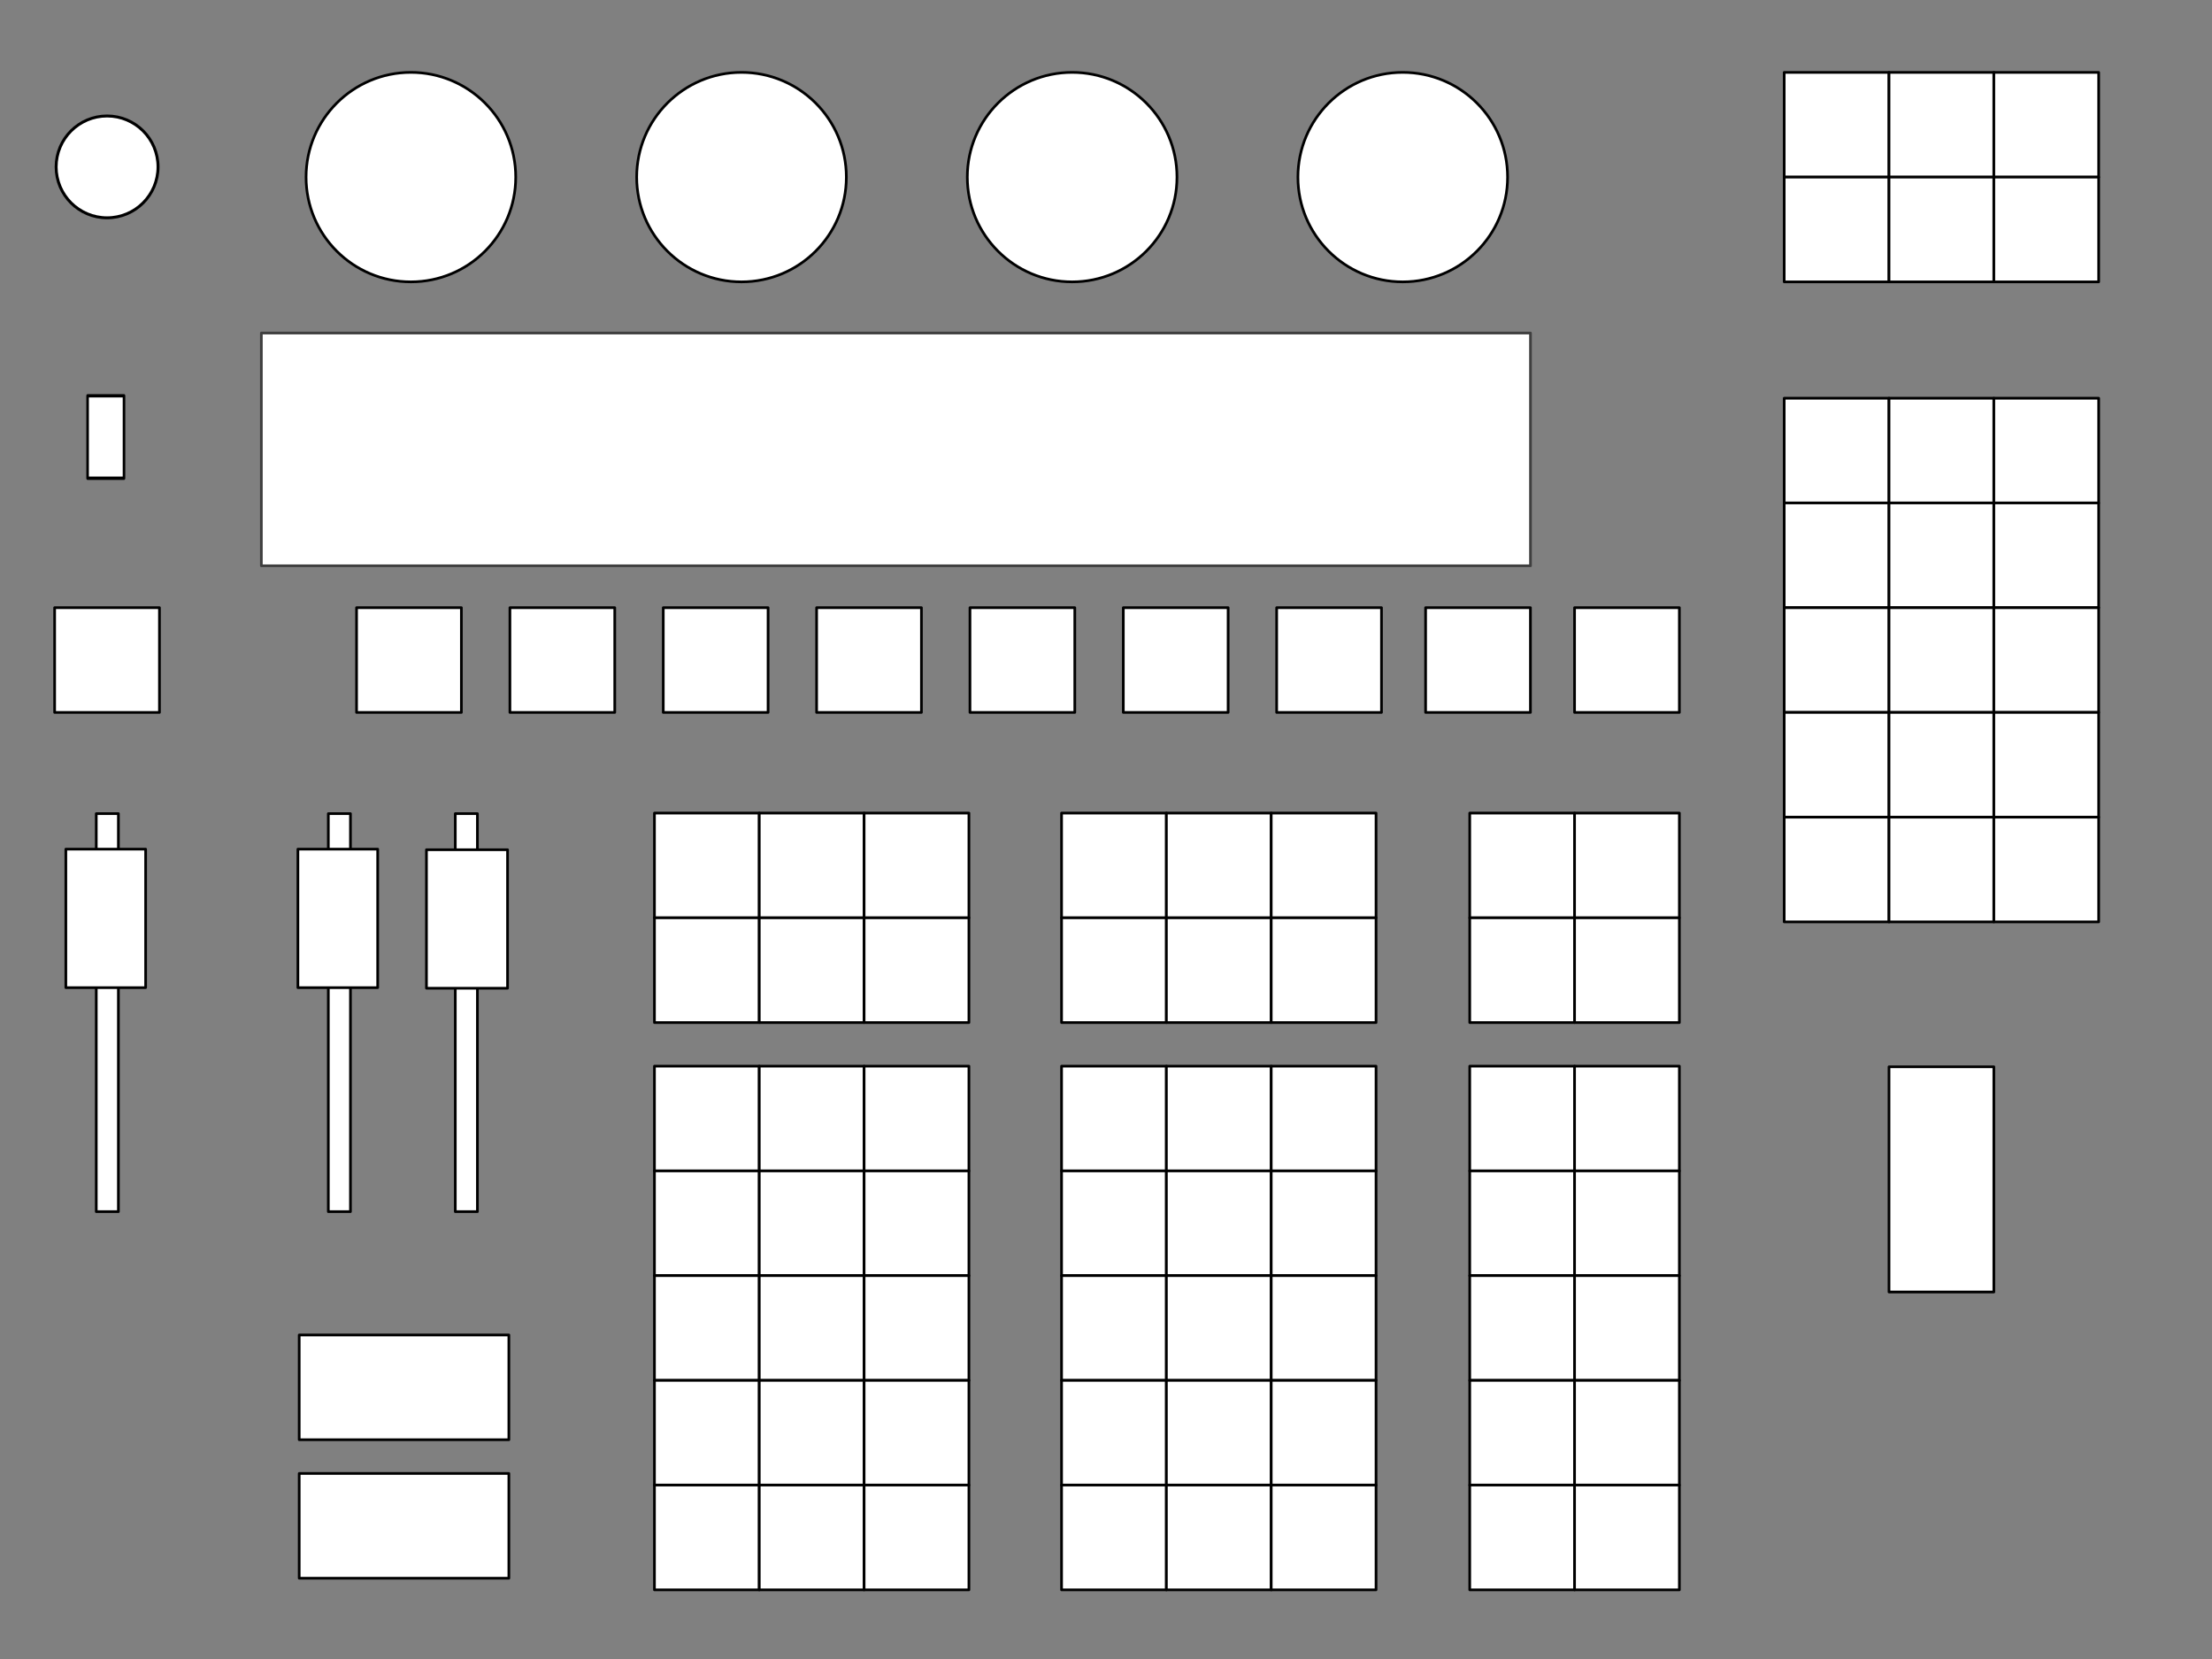 <?xml version="1.0" encoding="UTF-8" standalone="no"?>
<svg
   xmlns:v="http://schemas.microsoft.com/visio/2003/SVGExtensions/"
   xmlns:dc="http://purl.org/dc/elements/1.1/"
   xmlns:cc="http://creativecommons.org/ns#"
   xmlns:rdf="http://www.w3.org/1999/02/22-rdf-syntax-ns#"
   xmlns:svg="http://www.w3.org/2000/svg"
   xmlns="http://www.w3.org/2000/svg"
   xmlns:sodipodi="http://sodipodi.sourceforge.net/DTD/sodipodi-0.dtd"
   xmlns:inkscape="http://www.inkscape.org/namespaces/inkscape"
   width="400"
   height="300"
   viewBox="0 0 105.833 79.375"
   version="1.1"
   id="display_keyboard"
   inkscape:version="1.0.2 (e86c870879, 2021-01-15, custom)"
   sodipodi:docname="Keyboard Overlay Source.svg">
  <rect x="0" y="0" width="105.833" height="79.375" fill="#808080" stroke="none"/>
  <defs
     id="defs2" />
  <sodipodi:namedview
     id="base"
     pagecolor="#ffffff"
     bordercolor="#666666"
     borderopacity="1.0"
     inkscape:pageopacity="0.0"
     inkscape:pageshadow="2"
     inkscape:zoom="1.979899"
     inkscape:cx="189.90201"
     inkscape:cy="150.53103"
     inkscape:document-units="mm"
     inkscape:current-layer="g519"
     inkscape:document-rotation="0"
     showgrid="false"
     inkscape:window-width="1902"
     inkscape:window-height="1033"
     inkscape:window-x="96"
     inkscape:window-y="0"
     inkscape:window-maximized="0"
     units="px" />
  <g
     inkscape:label="Layer 1"
     inkscape:groupmode="layer"
     id="layer1">
    <g
       style="font-size:12px;overflow:visible;color-interpolation-filters:sRGB;fill:none;fill-rule:evenodd;stroke-linecap:square;stroke-miterlimit:3"
       id="g835"
       transform="matrix(0.318,0,0,0.364,4.76,71.361)">
      <g
         v:mID="0"
         v:index="1"
         v:groupContext="foregroundPage"
         id="g519">
        <title
           id="title12">Page-1</title>
        <v:pageProperties
           v:drawingScale="0.0393701"
           v:pageScale="0.0393701"
           v:drawingUnits="24"
           v:shadowOffsetX="8.50394"
           v:shadowOffsetY="-8.50394" />
        <g
           id="shape92-1"
           v:mID="92"
           v:groupContext="shape"
           transform="matrix(0.535,0,0,0.467,34.43,-253.419)">
          <rect
             x="0"
             y="351.859"
             width="6.224"
             height="112.024"
             class="st1"
             id="rect16" />
        </g>
        <g
           id="Playback_1"
           v:mID="94"
           v:groupContext="shape"
           transform="matrix(0.535,0,0,0.467,29.852,-282.863)">
          <title
             id="title19">Playback 1</title>
          <rect
             x="0"
             y="424.904"
             width="22.438"
             height="38.979"
             class="st1"
             id="rect21" />
        </g>
        <g
           id="shape93-5"
           v:mID="93"
           v:groupContext="shape"
           transform="matrix(0.535,0,0,0.467,53.531,-253.419)">
          <rect
             x="0"
             y="351.859"
             width="6.224"
             height="112.024"
             class="st1"
             id="rect26" />
        </g>
        <g
           id="Playback_2"
           v:mID="95"
           v:groupContext="shape"
           transform="matrix(0.535,0,0,0.467,49.194,-282.787)">
          <title
             id="title29">Playback 2</title>
          <rect
             x="0"
             y="424.904"
             width="22.806"
             height="38.979"
             class="st1"
             id="rect31" />
        </g>
        <g
           id="stopback"
           v:mID="98"
           v:groupContext="shape"
           transform="matrix(0.535,0,0,0.467,30.049,-223.439)">
          <title
             id="title34">Stop Back</title>
          <rect
             x="0"
             y="434.403"
             width="58.96"
             height="29.48"
             class="st1"
             id="rect36" />
        </g>
        <g
           id="go"
           v:mID="99"
           v:groupContext="shape"
           transform="matrix(0.535,0,0,0.467,30.049,-205.237)">
          <title
             id="title39">Go</title>
          <rect
             x="0"
             y="434.403"
             width="58.96"
             height="29.48"
             class="st1"
             id="rect41" />
        </g>
        <g
           id="shape101-13"
           v:mID="101"
           v:groupContext="shape"
           transform="matrix(0.535,0,0,0.467,-0.485,-253.419)">
          <rect
             x="0"
             y="351.859"
             width="6.224"
             height="112.024"
             class="st1"
             id="rect46" />
        </g>
        <g
           id="Grandmaster"
           v:mID="102"
           v:groupContext="shape"
           transform="matrix(0.535,0,0,0.467,-5.063,-282.863)">
          <title
             id="title49">Grandmaster</title>
          <rect
             x="0"
             y="424.904"
             width="22.438"
             height="38.979"
             class="st1"
             id="rect51" />
        </g>
        <g
           id="blackout"
           v:mID="103"
           v:groupContext="shape"
           transform="matrix(0.535,0,0,0.467,-6.75,-319.038)">
          <title
             id="title54">Black Out</title>
          <rect
             x="0"
             y="434.403"
             width="29.48"
             height="29.48"
             class="st1"
             id="rect56" />
        </g>
        <g
           id="manualwheel"
           v:mID="104"
           v:groupContext="shape"
           transform="matrix(0.535,0,0,0.467,269.246,-242.858)">
          <title
             id="title59">Manual Wheel</title>
          <rect
             x="0"
             y="400.501"
             width="29.48"
             height="63.382"
             class="st1"
             id="rect61" />
        </g>
        <g
           id="plus"
           v:mID="137"
           v:groupContext="shape"
           transform="matrix(0.535,0,0,0.467,144.75,-258.772)">
          <title
             id="title64">+</title>
          <rect
             x="0"
             y="434.403"
             width="29.48"
             height="29.48"
             class="st1"
             id="rect66" />
        </g>
        <g
           id="thru"
           v:mID="138"
           v:groupContext="shape"
           transform="matrix(0.535,0,0,0.467,160.521,-258.772)">
          <title
             id="title69">Thru</title>
          <rect
             x="0"
             y="434.403"
             width="29.48"
             height="29.48"
             class="st1"
             id="rect71" />
        </g>
        <g
           id="7"
           v:mID="139"
           v:groupContext="shape"
           transform="matrix(0.535,0,0,0.467,144.75,-245.006)">
          <title
             id="title74">7</title>
          <rect
             x="0"
             y="434.403"
             width="29.48"
             height="29.48"
             class="st1"
             id="rect76" />
        </g>
        <g
           id="8"
           v:mID="140"
           v:groupContext="shape"
           transform="matrix(0.535,0,0,0.467,160.521,-245.006)">
          <title
             id="title79">8</title>
          <rect
             x="0"
             y="434.403"
             width="29.48"
             height="29.48"
             class="st1"
             id="rect81" />
        </g>
        <g
           id="4"
           v:mID="141"
           v:groupContext="shape"
           transform="matrix(0.535,0,0,0.467,144.75,-231.24)">
          <title
             id="title84">4</title>
          <rect
             x="0"
             y="434.403"
             width="29.48"
             height="29.48"
             class="st1"
             id="rect86" />
        </g>
        <g
           id="5"
           v:mID="142"
           v:groupContext="shape"
           transform="matrix(0.535,0,0,0.467,160.521,-231.24)">
          <title
             id="title89">5</title>
          <rect
             x="0"
             y="434.403"
             width="29.48"
             height="29.48"
             class="st1"
             id="rect91" />
        </g>
        <g
           id="1"
           v:mID="143"
           v:groupContext="shape"
           transform="matrix(0.535,0,0,0.467,144.75,-217.474)">
          <title
             id="title94">1</title>
          <rect
             x="0"
             y="434.403"
             width="29.48"
             height="29.48"
             class="st1"
             id="rect96" />
        </g>
        <g
           id="2"
           v:mID="144"
           v:groupContext="shape"
           transform="matrix(0.535,0,0,0.467,160.521,-217.474)">
          <title
             id="title99">2</title>
          <rect
             x="0"
             y="434.403"
             width="29.48"
             height="29.48"
             class="st1"
             id="rect101" />
        </g>
        <g
           id="clear"
           v:mID="145"
           v:groupContext="shape"
           transform="matrix(0.535,0,0,0.467,144.75,-203.708)">
          <title
             id="title104">Clear</title>
          <rect
             x="0"
             y="434.403"
             width="29.48"
             height="29.48"
             class="st1"
             id="rect106" />
        </g>
        <g
           id="0"
           v:mID="146"
           v:groupContext="shape"
           transform="matrix(0.535,0,0,0.467,160.521,-203.708)">
          <title
             id="title109">0</title>
          <rect
             x="0"
             y="434.403"
             width="29.48"
             height="29.48"
             class="st1"
             id="rect111" />
        </g>
        <g
           id="minus"
           v:mID="147"
           v:groupContext="shape"
           transform="matrix(0.535,0,0,0.467,176.292,-258.772)">
          <title
             id="title114">-</title>
          <rect
             x="0"
             y="434.403"
             width="29.48"
             height="29.48"
             class="st1"
             id="rect116" />
        </g>
        <g
           id="9"
           v:mID="148"
           v:groupContext="shape"
           transform="matrix(0.535,0,0,0.467,176.292,-245.006)">
          <title
             id="title119">9</title>
          <rect
             x="0"
             y="434.403"
             width="29.48"
             height="29.48"
             class="st1"
             id="rect121" />
        </g>
        <g
           id="6"
           v:mID="149"
           v:groupContext="shape"
           transform="matrix(0.535,0,0,0.467,176.292,-231.24)">
          <title
             id="title124">6</title>
          <rect
             x="0"
             y="434.403"
             width="29.48"
             height="29.48"
             class="st1"
             id="rect126" />
        </g>
        <g
           id="3"
           v:mID="150"
           v:groupContext="shape"
           transform="matrix(0.535,0,0,0.467,176.292,-217.474)">
          <title
             id="title129">3</title>
          <rect
             x="0"
             y="434.403"
             width="29.48"
             height="29.48"
             class="st1"
             id="rect131" />
        </g>
        <g
           id="dot"
           v:mID="151"
           v:groupContext="shape"
           transform="matrix(0.535,0,0,0.467,176.292,-203.708)">
          <title
             id="title134">.</title>
          <rect
             x="0"
             y="434.403"
             width="29.48"
             height="29.48"
             class="st1"
             id="rect136" />
        </g>
        <g
           id="part"
           v:mID="153"
           v:groupContext="shape"
           transform="matrix(0.535,0,0,0.467,83.496,-258.772)">
          <title
             id="title139">Part</title>
          <rect
             x="0"
             y="434.403"
             width="29.48"
             height="29.48"
             class="st1"
             id="rect141" />
        </g>
        <g
           id="cue"
           v:mID="154"
           v:groupContext="shape"
           transform="matrix(0.535,0,0,0.467,99.268,-258.772)">
          <title
             id="title144">Cue</title>
          <rect
             x="0"
             y="434.403"
             width="29.48"
             height="29.48"
             class="st1"
             id="rect146" />
        </g>
        <g
           id="intpalette"
           v:mID="155"
           v:groupContext="shape"
           transform="matrix(0.535,0,0,0.467,83.496,-245.006)">
          <title
             id="title149">Int Palette</title>
          <rect
             x="0"
             y="434.403"
             width="29.48"
             height="29.48"
             class="st1"
             id="rect151" />
        </g>
        <g
           id="focuspalette"
           v:mID="156"
           v:groupContext="shape"
           transform="matrix(0.535,0,0,0.467,99.268,-245.006)">
          <title
             id="title154">Focus Palette</title>
          <rect
             x="0"
             y="434.403"
             width="29.48"
             height="29.48"
             class="st1"
             id="rect156" />
        </g>
        <g
           id="colorpalette"
           v:mID="157"
           v:groupContext="shape"
           transform="matrix(0.535,0,0,0.467,83.496,-231.24)">
          <title
             id="title159">Color Palette</title>
          <rect
             x="0"
             y="434.403"
             width="29.48"
             height="29.48"
             class="st1"
             id="rect161" />
        </g>
        <g
           id="beampalette"
           v:mID="158"
           v:groupContext="shape"
           transform="matrix(0.535,0,0,0.467,99.268,-231.24)">
          <title
             id="title164">Beam Palette</title>
          <rect
             x="0"
             y="434.403"
             width="29.48"
             height="29.48"
             class="st1"
             id="rect166" />
        </g>
        <g
           id="preset"
           v:mID="159"
           v:groupContext="shape"
           transform="matrix(0.535,0,0,0.467,83.496,-217.474)">
          <title
             id="title169">Preset</title>
          <rect
             x="0"
             y="434.403"
             width="29.48"
             height="29.48"
             class="st1"
             id="rect171" />
        </g>
        <g
           id="sub"
           v:mID="160"
           v:groupContext="shape"
           transform="matrix(0.535,0,0,0.467,99.268,-217.474)">
          <title
             id="title174">Sub</title>
          <rect
             x="0"
             y="434.403"
             width="29.48"
             height="29.48"
             class="st1"
             id="rect176" />
        </g>
        <g
           id="shift"
           v:mID="161"
           v:groupContext="shape"
           transform="matrix(0.535,0,0,0.467,83.496,-203.708)"
           inkscape:label="#Shift">
          <title
             id="title179">Shift</title>
          <rect
             x="0"
             y="434.403"
             width="29.48"
             height="29.48"
             class="st1"
             id="rect181" />
        </g>
        <g
           id="delay"
           v:mID="162"
           v:groupContext="shape"
           transform="matrix(0.535,0,0,0.467,99.268,-203.708)">
          <title
             id="title184">Delay</title>
          <rect
             x="0"
             y="434.403"
             width="29.48"
             height="29.48"
             class="st1"
             id="rect186" />
        </g>
        <g
           id="record"
           v:mID="163"
           v:groupContext="shape"
           transform="matrix(0.535,0,0,0.467,115.039,-258.772)">
          <title
             id="title189">Record</title>
          <rect
             x="0"
             y="434.403"
             width="29.48"
             height="29.48"
             class="st1"
             id="rect191" />
        </g>
        <g
           id="recordonly"
           v:mID="164"
           v:groupContext="shape"
           transform="matrix(0.535,0,0,0.467,115.039,-245.006)">
          <title
             id="title194">Record Only</title>
          <rect
             x="0"
             y="434.403"
             width="29.48"
             height="29.48"
             class="st1"
             id="rect196" />
        </g>
        <g
           id="update"
           v:mID="165"
           v:groupContext="shape"
           transform="matrix(0.535,0,0,0.467,115.039,-231.24)">
          <title
             id="title199">Update</title>
          <rect
             x="0"
             y="434.403"
             width="29.48"
             height="29.48"
             class="st1"
             id="rect201" />
        </g>
        <g
           id="group"
           v:mID="166"
           v:groupContext="shape"
           transform="matrix(0.535,0,0,0.467,115.039,-217.474)">
          <title
             id="title204">Group</title>
          <rect
             x="0"
             y="434.403"
             width="29.48"
             height="29.48"
             class="st1"
             id="rect206" />
        </g>
        <g
           id="time"
           v:mID="167"
           v:groupContext="shape"
           transform="matrix(0.535,0,0,0.467,115.039,-203.708)">
          <title
             id="title209">Time</title>
          <rect
             x="0"
             y="434.403"
             width="29.48"
             height="29.48"
             class="st1"
             id="rect211" />
        </g>
        <g
           id="macro"
           v:mID="169"
           v:groupContext="shape"
           transform="matrix(0.535,0,0,0.467,83.496,-292.041)">
          <title
             id="title214">Macro</title>
          <rect
             x="0"
             y="434.403"
             width="29.48"
             height="29.48"
             class="st1"
             id="rect216" />
        </g>
        <g
           id="learn"
           v:mID="170"
           v:groupContext="shape"
           transform="matrix(0.535,0,0,0.467,99.268,-292.041)">
          <title
             id="title219">Learn</title>
          <rect
             x="0"
             y="434.403"
             width="29.48"
             height="29.48"
             class="st1"
             id="rect221" />
        </g>
        <g
           id="delete"
           v:mID="171"
           v:groupContext="shape"
           transform="matrix(0.535,0,0,0.467,83.496,-278.275)">
          <title
             id="title224">Delete</title>
          <rect
             x="0"
             y="434.403"
             width="29.48"
             height="29.48"
             class="st1"
             id="rect226" />
        </g>
        <g
           id="help"
           v:mID="172"
           v:groupContext="shape"
           transform="matrix(0.535,0,0,0.467,99.268,-278.275)">
          <title
             id="title229">Help</title>
          <rect
             x="0"
             y="434.403"
             width="29.48"
             height="29.48"
             class="st1"
             id="rect231" />
        </g>
        <g
           id="labelnote"
           v:mID="179"
           v:groupContext="shape"
           transform="matrix(0.535,0,0,0.467,115.039,-292.041)">
          <title
             id="title234">Label/Note</title>
          <rect
             x="0"
             y="434.403"
             width="29.48"
             height="29.48"
             class="st1"
             id="rect236" />
        </g>
        <g
           id="effect"
           v:mID="180"
           v:groupContext="shape"
           transform="matrix(0.535,0,0,0.467,115.039,-278.275)">
          <title
             id="title239">Effect</title>
          <rect
             x="0"
             y="434.403"
             width="29.48"
             height="29.48"
             class="st1"
             id="rect241" />
        </g>
        <g
           id="about"
           v:mID="186"
           v:groupContext="shape"
           transform="matrix(0.535,0,0,0.467,144.75,-292.041)">
          <title
             id="title244">About</title>
          <rect
             x="0"
             y="434.403"
             width="29.48"
             height="29.48"
             class="st1"
             id="rect246" />
        </g>
        <g
           id="copyto"
           v:mID="187"
           v:groupContext="shape"
           transform="matrix(0.535,0,0,0.467,160.521,-292.041)">
          <title
             id="title249">Copy To</title>
          <rect
             x="0"
             y="434.403"
             width="29.48"
             height="29.48"
             class="st1"
             id="rect251" />
        </g>
        <g
           id="gotocue"
           v:mID="188"
           v:groupContext="shape"
           transform="matrix(0.535,0,0,0.467,144.75,-278.275)">
          <title
             id="title254">Go To Cue</title>
          <rect
             x="0"
             y="434.403"
             width="29.48"
             height="29.48"
             class="st1"
             id="rect256" />
        </g>
        <g
           id="block"
           v:mID="189"
           v:groupContext="shape"
           transform="matrix(0.535,0,0,0.467,160.521,-278.275)">
          <title
             id="title259">Block</title>
          <rect
             x="0"
             y="434.403"
             width="29.48"
             height="29.48"
             class="st1"
             id="rect261" />
        </g>
        <g
           id="recallfrom"
           v:mID="190"
           v:groupContext="shape"
           transform="matrix(0.535,0,0,0.467,176.292,-292.041)">
          <title
             id="title264">Recall From</title>
          <rect
             x="0"
             y="434.403"
             width="29.48"
             height="29.48"
             class="st1"
             id="rect266" />
        </g>
        <g
           id="undoredo"
           v:mID="191"
           v:groupContext="shape"
           transform="matrix(0.535,0,0,0.467,176.292,-278.275)">
          <title
             id="title269">Undo</title>
          <rect
             x="0"
             y="434.403"
             width="29.48"
             height="29.48"
             class="st1"
             id="rect271" />
        </g>
        <g
           id="park"
           v:mID="193"
           v:groupContext="shape"
           transform="matrix(0.535,0,0,0.467,206.161,-292.041)">
          <title
             id="title274">Park</title>
          <rect
             x="0"
             y="434.403"
             width="29.48"
             height="29.48"
             class="st1"
             id="rect276" />
        </g>
        <g
           id="last"
           v:mID="194"
           v:groupContext="shape"
           transform="matrix(0.535,0,0,0.467,221.932,-292.041)">
          <title
             id="title279">Last</title>
          <rect
             x="0"
             y="434.403"
             width="29.48"
             height="29.48"
             class="st1"
             id="rect281" />
        </g>
        <g
           id="capture"
           v:mID="195"
           v:groupContext="shape"
           transform="matrix(0.535,0,0,0.467,206.161,-278.275)">
          <title
             id="title284">Capture</title>
          <rect
             x="0"
             y="434.403"
             width="29.48"
             height="29.48"
             class="st1"
             id="rect286" />
        </g>
        <g
           id="next"
           v:mID="196"
           v:groupContext="shape"
           transform="matrix(0.535,0,0,0.467,221.932,-278.275)">
          <title
             id="title289">Next</title>
          <rect
             x="0"
             y="434.403"
             width="29.48"
             height="29.48"
             class="st1"
             id="rect291" />
        </g>
        <g
           id="slash"
           v:mID="105"
           v:groupContext="shape"
           transform="matrix(0.535,0,0,0.467,206.161,-258.772)">
          <title
             id="title294">/</title>
          <rect
             x="0"
             y="434.403"
             width="29.48"
             height="29.48"
             class="st1"
             id="rect296" />
        </g>
        <g
           id="sneak"
           v:mID="106"
           v:groupContext="shape"
           transform="matrix(0.535,0,0,0.467,221.932,-258.772)">
          <title
             id="title299">Sneak</title>
          <rect
             x="0"
             y="434.403"
             width="29.48"
             height="29.48"
             class="st1"
             id="rect301" />
        </g>
        <g
           id="remdim"
           v:mID="107"
           v:groupContext="shape"
           transform="matrix(0.535,0,0,0.467,206.161,-245.006)">
          <title
             id="title304">Rem Dim</title>
          <rect
             x="0"
             y="434.403"
             width="29.48"
             height="29.48"
             class="st1"
             id="rect306" />
        </g>
        <g
           id="home"
           v:mID="108"
           v:groupContext="shape"
           transform="matrix(0.535,0,0,0.467,221.932,-245.006)">
          <title
             id="title309">Home</title>
          <rect
             x="0"
             y="434.403"
             width="29.48"
             height="29.48"
             class="st1"
             id="rect311" />
        </g>
        <g
           id="out"
           v:mID="109"
           v:groupContext="shape"
           transform="matrix(0.535,0,0,0.467,206.161,-231.24)">
          <title
             id="title314">Out</title>
          <rect
             x="0"
             y="434.403"
             width="29.48"
             height="29.48"
             class="st1"
             id="rect316" />
        </g>
        <g
           id="selectlast"
           v:mID="110"
           v:groupContext="shape"
           transform="matrix(0.535,0,0,0.467,221.932,-231.24)">
          <title
             id="title319">Select Last</title>
          <rect
             x="0"
             y="434.403"
             width="29.48"
             height="29.48"
             class="st1"
             id="rect321" />
        </g>
        <g
           id="full"
           v:mID="111"
           v:groupContext="shape"
           transform="matrix(0.535,0,0,0.467,206.161,-217.474)">
          <title
             id="title324">Full</title>
          <rect
             x="0"
             y="434.403"
             width="29.48"
             height="29.48"
             class="st1"
             id="rect326" />
        </g>
        <g
           id="qonlytrack"
           v:mID="112"
           v:groupContext="shape"
           transform="matrix(0.535,0,0,0.467,221.932,-217.474)">
          <title
             id="title329">Q Only/Track</title>
          <rect
             x="0"
             y="434.403"
             width="29.48"
             height="29.48"
             class="st1"
             id="rect331" />
        </g>
        <g
           id="at"
           v:mID="113"
           v:groupContext="shape"
           transform="matrix(0.535,0,0,0.467,206.161,-203.708)">
          <title
             id="title334">At</title>
          <rect
             x="0"
             y="434.403"
             width="29.48"
             height="29.48"
             class="st1"
             id="rect336" />
        </g>
        <g
           id="enter"
           v:mID="114"
           v:groupContext="shape"
           transform="matrix(0.535,0,0,0.467,221.932,-203.708)">
          <title
             id="title339">Enter</title>
          <rect
             x="0"
             y="434.403"
             width="29.48"
             height="29.48"
             class="st1"
             id="rect341" />
        </g>
        <g
           id="live"
           v:mID="202"
           v:groupContext="shape"
           transform="matrix(0.535,0,0,0.467,253.474,-346.57)">
          <title
             id="title344">Live</title>
          <rect
             x="0"
             y="434.403"
             width="29.48"
             height="29.48"
             class="st1"
             id="rect346" />
        </g>
        <g
           id="blind"
           v:mID="203"
           v:groupContext="shape"
           transform="matrix(0.535,0,0,0.467,269.246,-346.57)">
          <title
             id="title349">Blind</title>
          <rect
             x="0"
             y="434.403"
             width="29.48"
             height="29.48"
             class="st1"
             id="rect351" />
        </g>
        <g
           id="format"
           v:mID="204"
           v:groupContext="shape"
           transform="matrix(0.535,0,0,0.467,253.474,-332.804)">
          <title
             id="title354">Format</title>
          <rect
             x="0"
             y="434.403"
             width="29.48"
             height="29.48"
             class="st1"
             id="rect356" />
        </g>
        <g
           id="expand"
           v:mID="205"
           v:groupContext="shape"
           transform="matrix(0.535,0,0,0.467,269.246,-332.804)">
          <title
             id="title359">Expand</title>
          <rect
             x="0"
             y="434.403"
             width="29.48"
             height="29.48"
             class="st1"
             id="rect361" />
        </g>
        <g
           id="tab"
           v:mID="206"
           v:groupContext="shape"
           transform="matrix(0.535,0,0,0.467,253.474,-319.038)">
          <title
             id="title364">Tab</title>
          <rect
             x="0"
             y="434.403"
             width="29.48"
             height="29.48"
             class="st1"
             id="rect366" />
        </g>
        <g
           id="flexi"
           v:mID="207"
           v:groupContext="shape"
           transform="matrix(0.535,0,0,0.467,269.246,-319.038)">
          <title
             id="title369">Flexi</title>
          <rect
             x="0"
             y="434.403"
             width="29.48"
             height="29.48"
             class="st1"
             id="rect371" />
        </g>
        <g
           id="escape"
           v:mID="208"
           v:groupContext="shape"
           transform="matrix(0.535,0,0,0.467,253.474,-305.271)">
          <title
             id="title374">Escape</title>
          <rect
             x="0"
             y="434.403"
             width="29.48"
             height="29.48"
             class="st1"
             id="rect376" />
        </g>
        <g
           id="pageup"
           v:mID="209"
           v:groupContext="shape"
           transform="matrix(0.535,0,0,0.467,269.246,-305.271)">
          <title
             id="title379">Page Up</title>
          <rect
             x="0"
             y="434.403"
             width="29.48"
             height="29.48"
             class="st1"
             id="rect381" />
        </g>
        <g
           id="pageleft"
           v:mID="210"
           v:groupContext="shape"
           transform="matrix(0.535,0,0,0.467,253.474,-291.505)">
          <title
             id="title384">Page Left</title>
          <rect
             x="0"
             y="434.403"
             width="29.48"
             height="29.48"
             class="st1"
             id="rect386" />
        </g>
        <g
           id="pagedown"
           v:mID="211"
           v:groupContext="shape"
           transform="matrix(0.535,0,0,0.467,269.246,-291.505)">
          <title
             id="title389">Page Down</title>
          <rect
             x="0"
             y="434.403"
             width="29.48"
             height="29.48"
             class="st1"
             id="rect391" />
        </g>
        <g
           id="displays"
           v:mID="212"
           v:groupContext="shape"
           transform="matrix(0.535,0,0,0.467,285.017,-346.57)">
          <title
             id="title394">Displays</title>
          <rect
             x="0"
             y="434.403"
             width="29.48"
             height="29.48"
             class="st1"
             id="rect396" />
        </g>
        <g
           id="data"
           v:mID="213"
           v:groupContext="shape"
           transform="matrix(0.535,0,0,0.467,285.017,-332.804)">
          <title
             id="title399">Data</title>
          <rect
             x="0"
             y="434.403"
             width="29.48"
             height="29.48"
             class="st1"
             id="rect401" />
        </g>
        <g
           id="scrolllock"
           v:mID="214"
           v:groupContext="shape"
           transform="matrix(0.535,0,0,0.467,285.017,-319.038)">
          <title
             id="title404">Scroll Lock</title>
          <rect
             x="0"
             y="434.403"
             width="29.48"
             height="29.48"
             class="st1"
             id="rect406" />
        </g>
        <g
           id="select"
           v:mID="215"
           v:groupContext="shape"
           transform="matrix(0.535,0,0,0.467,285.017,-305.271)">
          <title
             id="title409">Select</title>
          <rect
             x="0"
             y="434.403"
             width="29.48"
             height="29.48"
             class="st1"
             id="rect411" />
        </g>
        <g
           id="pageright"
           v:mID="216"
           v:groupContext="shape"
           transform="matrix(0.535,0,0,0.467,285.017,-291.505)">
          <title
             id="title414">Page Right</title>
          <rect
             x="0"
             y="434.403"
             width="29.48"
             height="29.48"
             class="st1"
             id="rect416" />
        </g>
        <g
           id="moresk"
           v:mID="82"
           v:groupContext="shape"
           transform="matrix(0.535,0,0,0.467,221.932,-319.038)">
          <title
             id="title419">More SK</title>
          <rect
             x="0"
             y="434.403"
             width="29.48"
             height="29.48"
             class="st1"
             id="rect421" />
        </g>
        <g
           id="s2"
           v:mID="83"
           v:groupContext="shape"
           transform="matrix(0.535,0,0,0.467,107.895,-319.038)">
          <title
             id="title424">S2</title>
          <rect
             x="0"
             y="434.403"
             width="29.48"
             height="29.48"
             class="st1"
             id="rect426" />
        </g>
        <g
           id="s3"
           v:mID="84"
           v:groupContext="shape"
           transform="matrix(0.535,0,0,0.467,130.968,-319.038)">
          <title
             id="title429">S3</title>
          <rect
             x="0"
             y="434.403"
             width="29.48"
             height="29.48"
             class="st1"
             id="rect431" />
        </g>
        <g
           id="s4"
           v:mID="85"
           v:groupContext="shape"
           transform="matrix(0.535,0,0,0.467,154.04,-319.038)">
          <title
             id="title434">S4</title>
          <rect
             x="0"
             y="434.403"
             width="29.48"
             height="29.48"
             class="st1"
             id="rect436" />
        </g>
        <g
           id="s5"
           v:mID="86"
           v:groupContext="shape"
           transform="matrix(0.535,0,0,0.467,177.113,-319.038)">
          <title
             id="title439">S5</title>
          <rect
             x="0"
             y="434.403"
             width="29.48"
             height="29.48"
             class="st1"
             id="rect441" />
        </g>
        <g
           id="s6"
           v:mID="87"
           v:groupContext="shape"
           transform="matrix(0.535,0,0,0.467,199.522,-319.038)">
          <title
             id="title444">S6</title>
          <rect
             x="0"
             y="434.403"
             width="29.48"
             height="29.48"
             class="st1"
             id="rect446" />
        </g>
        <g
           id="s1"
           v:mID="88"
           v:groupContext="shape"
           transform="matrix(0.535,0,0,0.467,84.822,-319.038)">
          <title
             id="title449">S1</title>
          <rect
             x="0"
             y="434.403"
             width="29.48"
             height="29.48"
             class="st1"
             id="rect451" />
        </g>
        <g
           id="fadercontrol"
           v:mID="89"
           v:groupContext="shape"
           transform="matrix(0.535,0,0,0.467,61.75,-319.038)">
          <title
             id="title454">Fader Control</title>
          <rect
             x="0"
             y="434.403"
             width="29.48"
             height="29.48"
             class="st1"
             id="rect456" />
        </g>
        <g
           id="load"
           v:mID="91"
           v:groupContext="shape"
           transform="matrix(0.535,0,0,0.467,38.677,-319.038)">
          <title
             id="title459">Load</title>
          <rect
             x="0"
             y="434.403"
             width="29.48"
             height="29.48"
             class="st1"
             id="rect461" />
        </g>
        <g
           id="focus"
           v:mID="220"
           v:groupContext="shape"
           transform="matrix(0.535,0,0,0.467,253.474,-389.398)">
          <title
             id="title464">Focus</title>
          <rect
             x="0"
             y="434.403"
             width="29.48"
             height="29.48"
             class="st1"
             id="rect466" />
        </g>
        <g
           id="color"
           v:mID="221"
           v:groupContext="shape"
           transform="matrix(0.535,0,0,0.467,269.246,-389.398)">
          <title
             id="title469">Color</title>
          <rect
             x="0"
             y="434.403"
             width="29.48"
             height="29.48"
             class="st1"
             id="rect471" />
        </g>
        <g
           id="form"
           v:mID="222"
           v:groupContext="shape"
           transform="matrix(0.535,0,0,0.467,253.474,-375.632)">
          <title
             id="title474">Form</title>
          <rect
             x="0"
             y="434.403"
             width="29.48"
             height="29.48"
             class="st1"
             id="rect476" />
        </g>
        <g
           id="image"
           v:mID="223"
           v:groupContext="shape"
           transform="matrix(0.535,0,0,0.467,269.246,-375.632)">
          <title
             id="title479">Image</title>
          <rect
             x="0"
             y="434.403"
             width="29.48"
             height="29.48"
             class="st1"
             id="rect481" />
        </g>
        <g
           id="intensity"
           v:mID="224"
           v:groupContext="shape"
           transform="matrix(0.535,0,0,0.467,285.017,-389.398)">
          <title
             id="title484">Custom</title>
          <rect
             x="0"
             y="434.403"
             width="29.48"
             height="29.48"
             class="st1"
             id="rect486" />
        </g>
        <g
           id="shutter"
           v:mID="225"
           v:groupContext="shape"
           transform="matrix(0.535,0,0,0.467,285.017,-375.632)">
          <title
             id="title489">Shutter</title>
          <rect
             x="0"
             y="434.403"
             width="29.48"
             height="29.48"
             class="st1"
             id="rect491" />
        </g>
        <g
           id="encoder4"
           v:mID="226"
           v:groupContext="shape"
           transform="matrix(0.535,0,0,0.467,180.313,-375.632)">
          <title
             id="title494">Encoder 4</title>
          <circle
             cx="29.48"
             cy="434.403"
             class="st1"
             id="ellipse496"
             r="29.48" />
        </g>
        <g
           id="encoder3"
           v:mID="241"
           v:groupContext="shape"
           transform="matrix(0.535,0,0,0.467,130.57,-375.632)">
          <title
             id="title499">Encoder 3</title>
          <circle
             cx="29.48"
             cy="434.403"
             class="st1"
             id="ellipse501"
             r="29.48" />
        </g>
        <g
           id="encoder2"
           v:mID="242"
           v:groupContext="shape"
           transform="matrix(0.535,0,0,0.467,80.825,-375.632)">
          <title
             id="title504">Encoder 2</title>
          <circle
             cx="29.48"
             cy="434.403"
             class="st1"
             id="ellipse506"
             r="29.48" />
        </g>
        <g
           id="encoder1"
           v:mID="243"
           v:groupContext="shape"
           transform="matrix(0.535,0,0,0.467,31.081,-375.632)">
          <title
             id="title509">Encoder 1</title>
          <circle
             cx="29.48"
             cy="434.403"
             class="st1"
             id="ellipse511"
             r="29.48" />
        </g>
        <g
           id="Display"
           v:mID="246"
           v:groupContext="shape"
           transform="matrix(0.535,0,0,0.467,24.354,-338.311)">
          <title
             id="title514">Display</title>
          <rect
             x="0"
             y="398.372"
             width="356.911"
             height="65.511"
             class="st2"
             id="rect516" />
        </g>
        <g
           id="power"
           v:mID="243"
           v:groupContext="shape"
           transform="matrix(0.26,0,0,0.227,-6.522,-272.719)"
           style="font-size:12px;overflow:visible;color-interpolation-filters:sRGB;fill:none;fill-rule:evenodd;stroke-width:1.694;stroke-linecap:square;stroke-miterlimit:4;stroke-dasharray:none">
          <title
             id="title509-9">Power</title>
          <circle
             cx="29.48"
             cy="434.403"
             class="st1"
             id="ellipse511-2"
             r="29.48"
             style="stroke-width:1.694;stroke-miterlimit:4;stroke-dasharray:none" />
        </g>
        <g
           id="usb"
           v:mID="94"
           v:groupContext="shape"
           transform="matrix(0.244,0,0,0.278,-1.788,-262.145)"
           style="font-size:12px;overflow:visible;color-interpolation-filters:sRGB;fill:none;fill-rule:evenodd;stroke-width:1.581;stroke-linecap:square;stroke-miterlimit:4;stroke-dasharray:none">
          <title
             id="title19-3">USB</title>
          <rect
             x="0"
             y="424.904"
             width="22.438"
             height="38.979"
             class="st1"
             id="rect21-2"
             style="stroke-width:1.581;stroke-miterlimit:4;stroke-dasharray:none" />
        </g>
      </g>
    </g>
  </g>
  <style
     type="text/css"
     id="style10"><![CDATA[
		.st1 {fill:#ffffff;stroke:#000000;stroke-linecap:round;stroke-linejoin:round;stroke-width:0.75}
		.st2 {fill:#ffffff;stroke:#3f3f3f;stroke-linecap:round;stroke-linejoin:round;stroke-width:0.75}
		.st3 {fill:none;fill-rule:evenodd;font-size:12px;overflow:visible;stroke-linecap:square;stroke-miterlimit:3}
	]]></style>
</svg>
